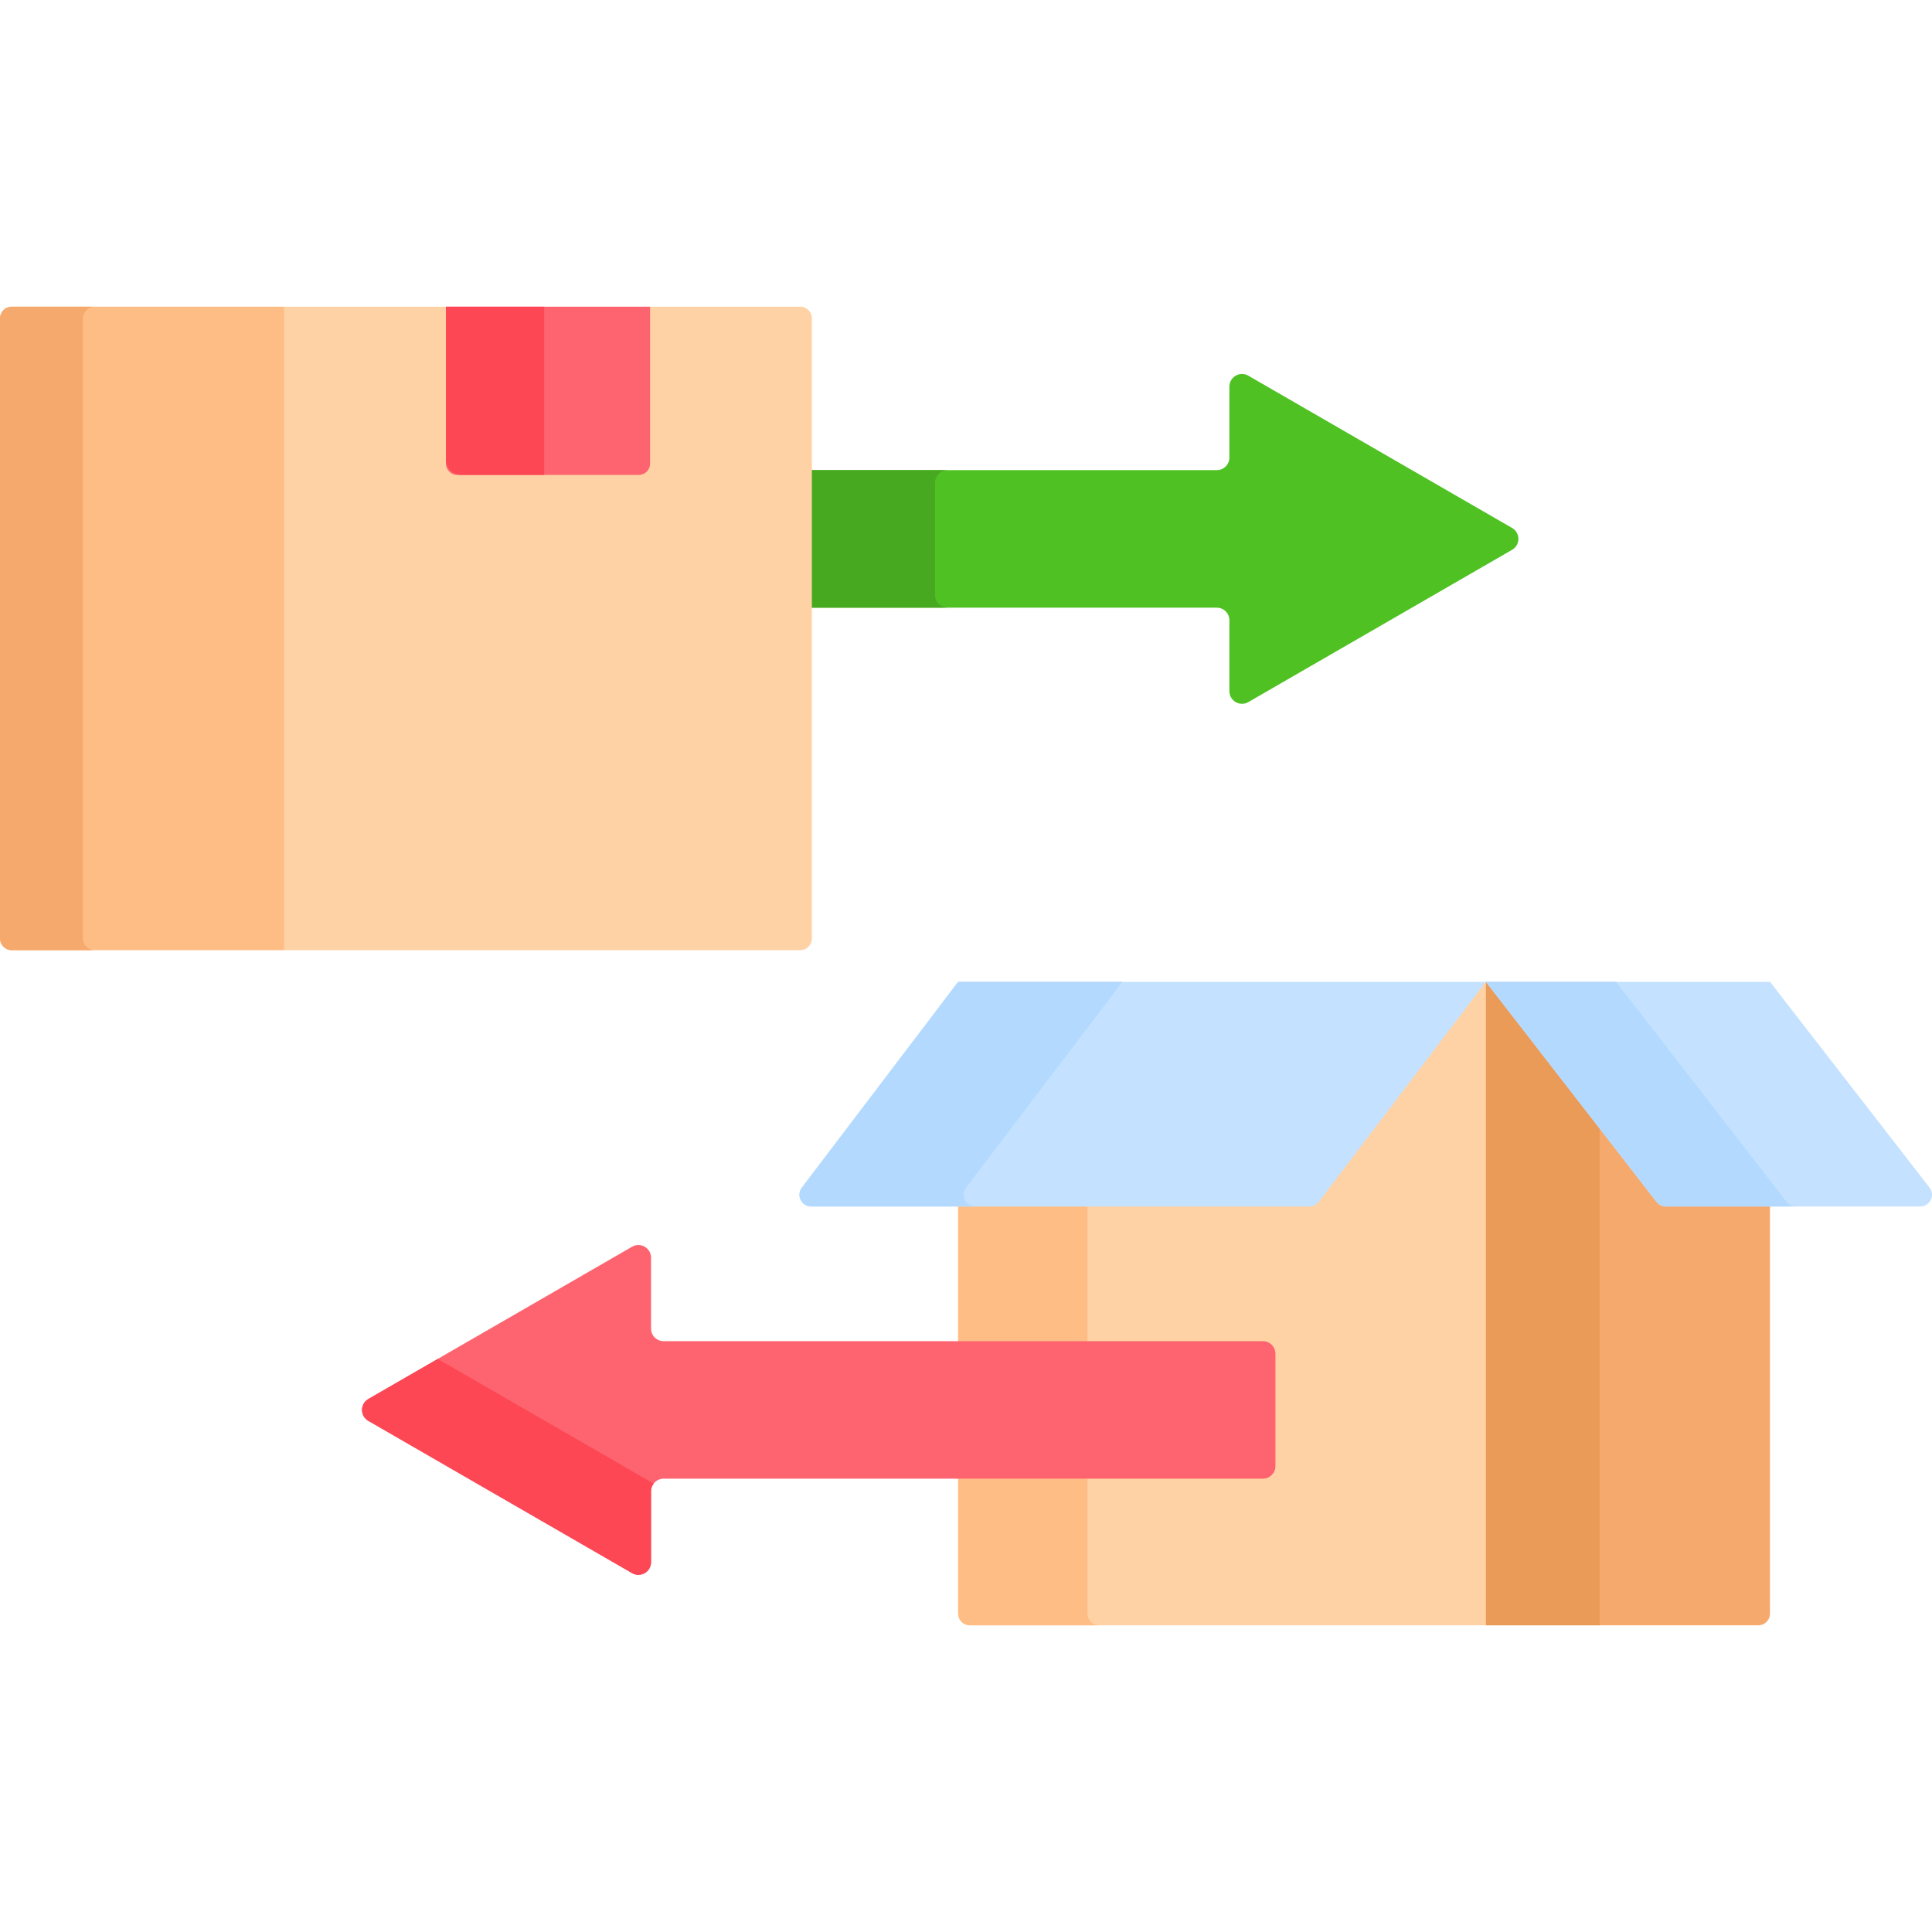 <svg width="512" height="512" viewBox="0 0 512 512" fill="none" xmlns="http://www.w3.org/2000/svg">
<g clip-path="url(#clip0_546_2)">
<path d="M441.45 318.731C440.793 318.731 440.185 318.433 439.782 317.914L397.039 262.771L393.77 260.186L392.77 263.407V427.067L393.77 430.728H465.964C467.682 430.728 469.074 429.336 469.074 427.618V319.731L467.809 318.731H441.45Z" fill="#F6A96C"/>
<path d="M400.719 139.917L330.817 99.56C328.588 98.273 325.801 99.882 325.801 102.456V121.246C325.801 123.093 324.304 124.59 322.457 124.59H214.154V161.036H322.457C324.304 161.036 325.801 162.533 325.801 164.38V183.17C325.801 185.744 328.588 187.353 330.817 186.066L400.718 145.709C402.948 144.422 402.948 141.204 400.719 139.917V139.917Z" fill="#4FC123"/>
<path d="M169.279 125.858C170.287 125.858 171.176 125.354 171.721 124.589H163.674C162.616 124.589 161.684 125.09 161.071 125.858H169.279Z" fill="#4FC123"/>
<path d="M169.279 125.858C170.287 125.858 171.176 125.354 171.721 124.589H163.674C162.616 124.589 161.684 125.09 161.071 125.858H169.279Z" fill="#47A920"/>
<path d="M247.79 157.692V127.934C247.79 126.087 249.287 124.59 251.134 124.59H214.154V161.036H251.134C249.287 161.036 247.79 159.539 247.79 157.692Z" fill="#47A920"/>
<path d="M76.305 86.289L75.305 81.272H3.11C1.392 81.272 0 82.664 0 84.382V248.704C0 250.422 1.392 251.814 3.11 251.814H75.304L76.304 246.612V86.289H76.305Z" fill="#FFBD86"/>
<path d="M22 248.704V84.382C22 82.664 23.392 81.272 25.11 81.272H3.11C1.392 81.272 0 82.664 0 84.382V248.704C0 250.422 1.392 251.814 3.11 251.814H25.11C23.392 251.814 22 250.422 22 248.704Z" fill="#F6A96C"/>
<path d="M212.045 81.272H172.279L171.279 82.365V122.858C171.279 123.961 170.382 124.858 169.279 124.858H121.179C120.076 124.858 119.179 123.961 119.179 122.858V82.305L118.179 81.273H75.304V251.815H212.045C213.763 251.815 215.155 250.423 215.155 248.705V84.382C215.155 82.665 213.762 81.272 212.045 81.272V81.272Z" fill="#FED2A4"/>
<path d="M121.18 125.858H169.279C170.936 125.858 172.279 124.515 172.279 122.858V81.272H118.18V122.858C118.18 124.515 119.523 125.858 121.18 125.858Z" fill="#FE646F"/>
<path d="M118.18 81.272V121.858C118.18 124.067 119.971 125.858 122.18 125.858H144.211V81.272H118.18Z" fill="#FD4755"/>
<path d="M393.77 260.186V430.728H423.919V299.081L393.77 260.186Z" fill="#EA9B58"/>
<path d="M391.756 261.186L348.688 317.897C348.291 318.419 347.663 318.731 347.007 318.731H256.268L253.92 319.731V356.423H334.656C335.949 356.423 337.001 357.475 337.001 358.767V388.525C337.001 389.817 335.949 390.869 334.656 390.869H253.92V427.618C253.92 429.336 255.312 430.728 257.03 430.728H393.77V260.186L391.756 261.186Z" fill="#FED2A4"/>
<path d="M253.919 319.731H288.189V356.423H253.919V319.731Z" fill="#FFBD86"/>
<path d="M288.19 427.618V390.869H253.92V427.618C253.92 429.336 255.312 430.728 257.03 430.728H291.3C289.582 430.728 288.19 429.336 288.19 427.618V427.618Z" fill="#FFBD86"/>
<path d="M393.77 260.186L438.992 318.526C439.581 319.286 440.489 319.731 441.45 319.731H508.884C511.47 319.731 512.926 316.759 511.342 314.716L469.074 260.186H393.77Z" fill="#C4E2FF"/>
<path d="M473.503 318.526L428.281 260.186H393.77L438.992 318.526C439.581 319.286 440.488 319.731 441.45 319.731H475.961C475 319.731 474.092 319.286 473.503 318.526V318.526Z" fill="#B3DAFE"/>
<path d="M347.007 319.731H214.967C212.396 319.731 210.935 316.788 212.49 314.74L253.92 260.186H393.77L349.484 318.502C348.896 319.276 347.979 319.731 347.007 319.731V319.731Z" fill="#C4E2FF"/>
<path d="M256.032 314.74L297.462 260.186H253.92L212.49 314.74C210.935 316.788 212.395 319.731 214.967 319.731H258.509C255.937 319.731 254.477 316.788 256.032 314.74V314.74Z" fill="#B3DAFE"/>
<path d="M167.512 330.392L97.611 370.75C95.382 372.037 95.382 375.255 97.611 376.542L167.512 416.899C169.741 418.186 172.528 416.577 172.528 414.003V395.213C172.528 393.366 174.025 391.869 175.872 391.869H334.656C336.503 391.869 338 390.372 338 388.525V358.767C338 356.92 336.503 355.423 334.656 355.423H175.872C174.025 355.423 172.528 353.926 172.528 352.079V333.289C172.528 330.714 169.741 329.105 167.512 330.392V330.392Z" fill="#FE646F"/>
<path d="M116.008 360.128L97.611 370.75C95.382 372.037 95.382 375.255 97.611 376.542L167.512 416.899C169.741 418.186 172.528 416.577 172.528 414.003V395.213C172.528 394.44 172.801 393.738 173.241 393.171L116.008 360.128Z" fill="#FD4755"/>
</g>
<defs>
<clipPath id="clip0_546_2">
<rect width="512" height="512" fill="white"/>
</clipPath>
</defs>
</svg>
